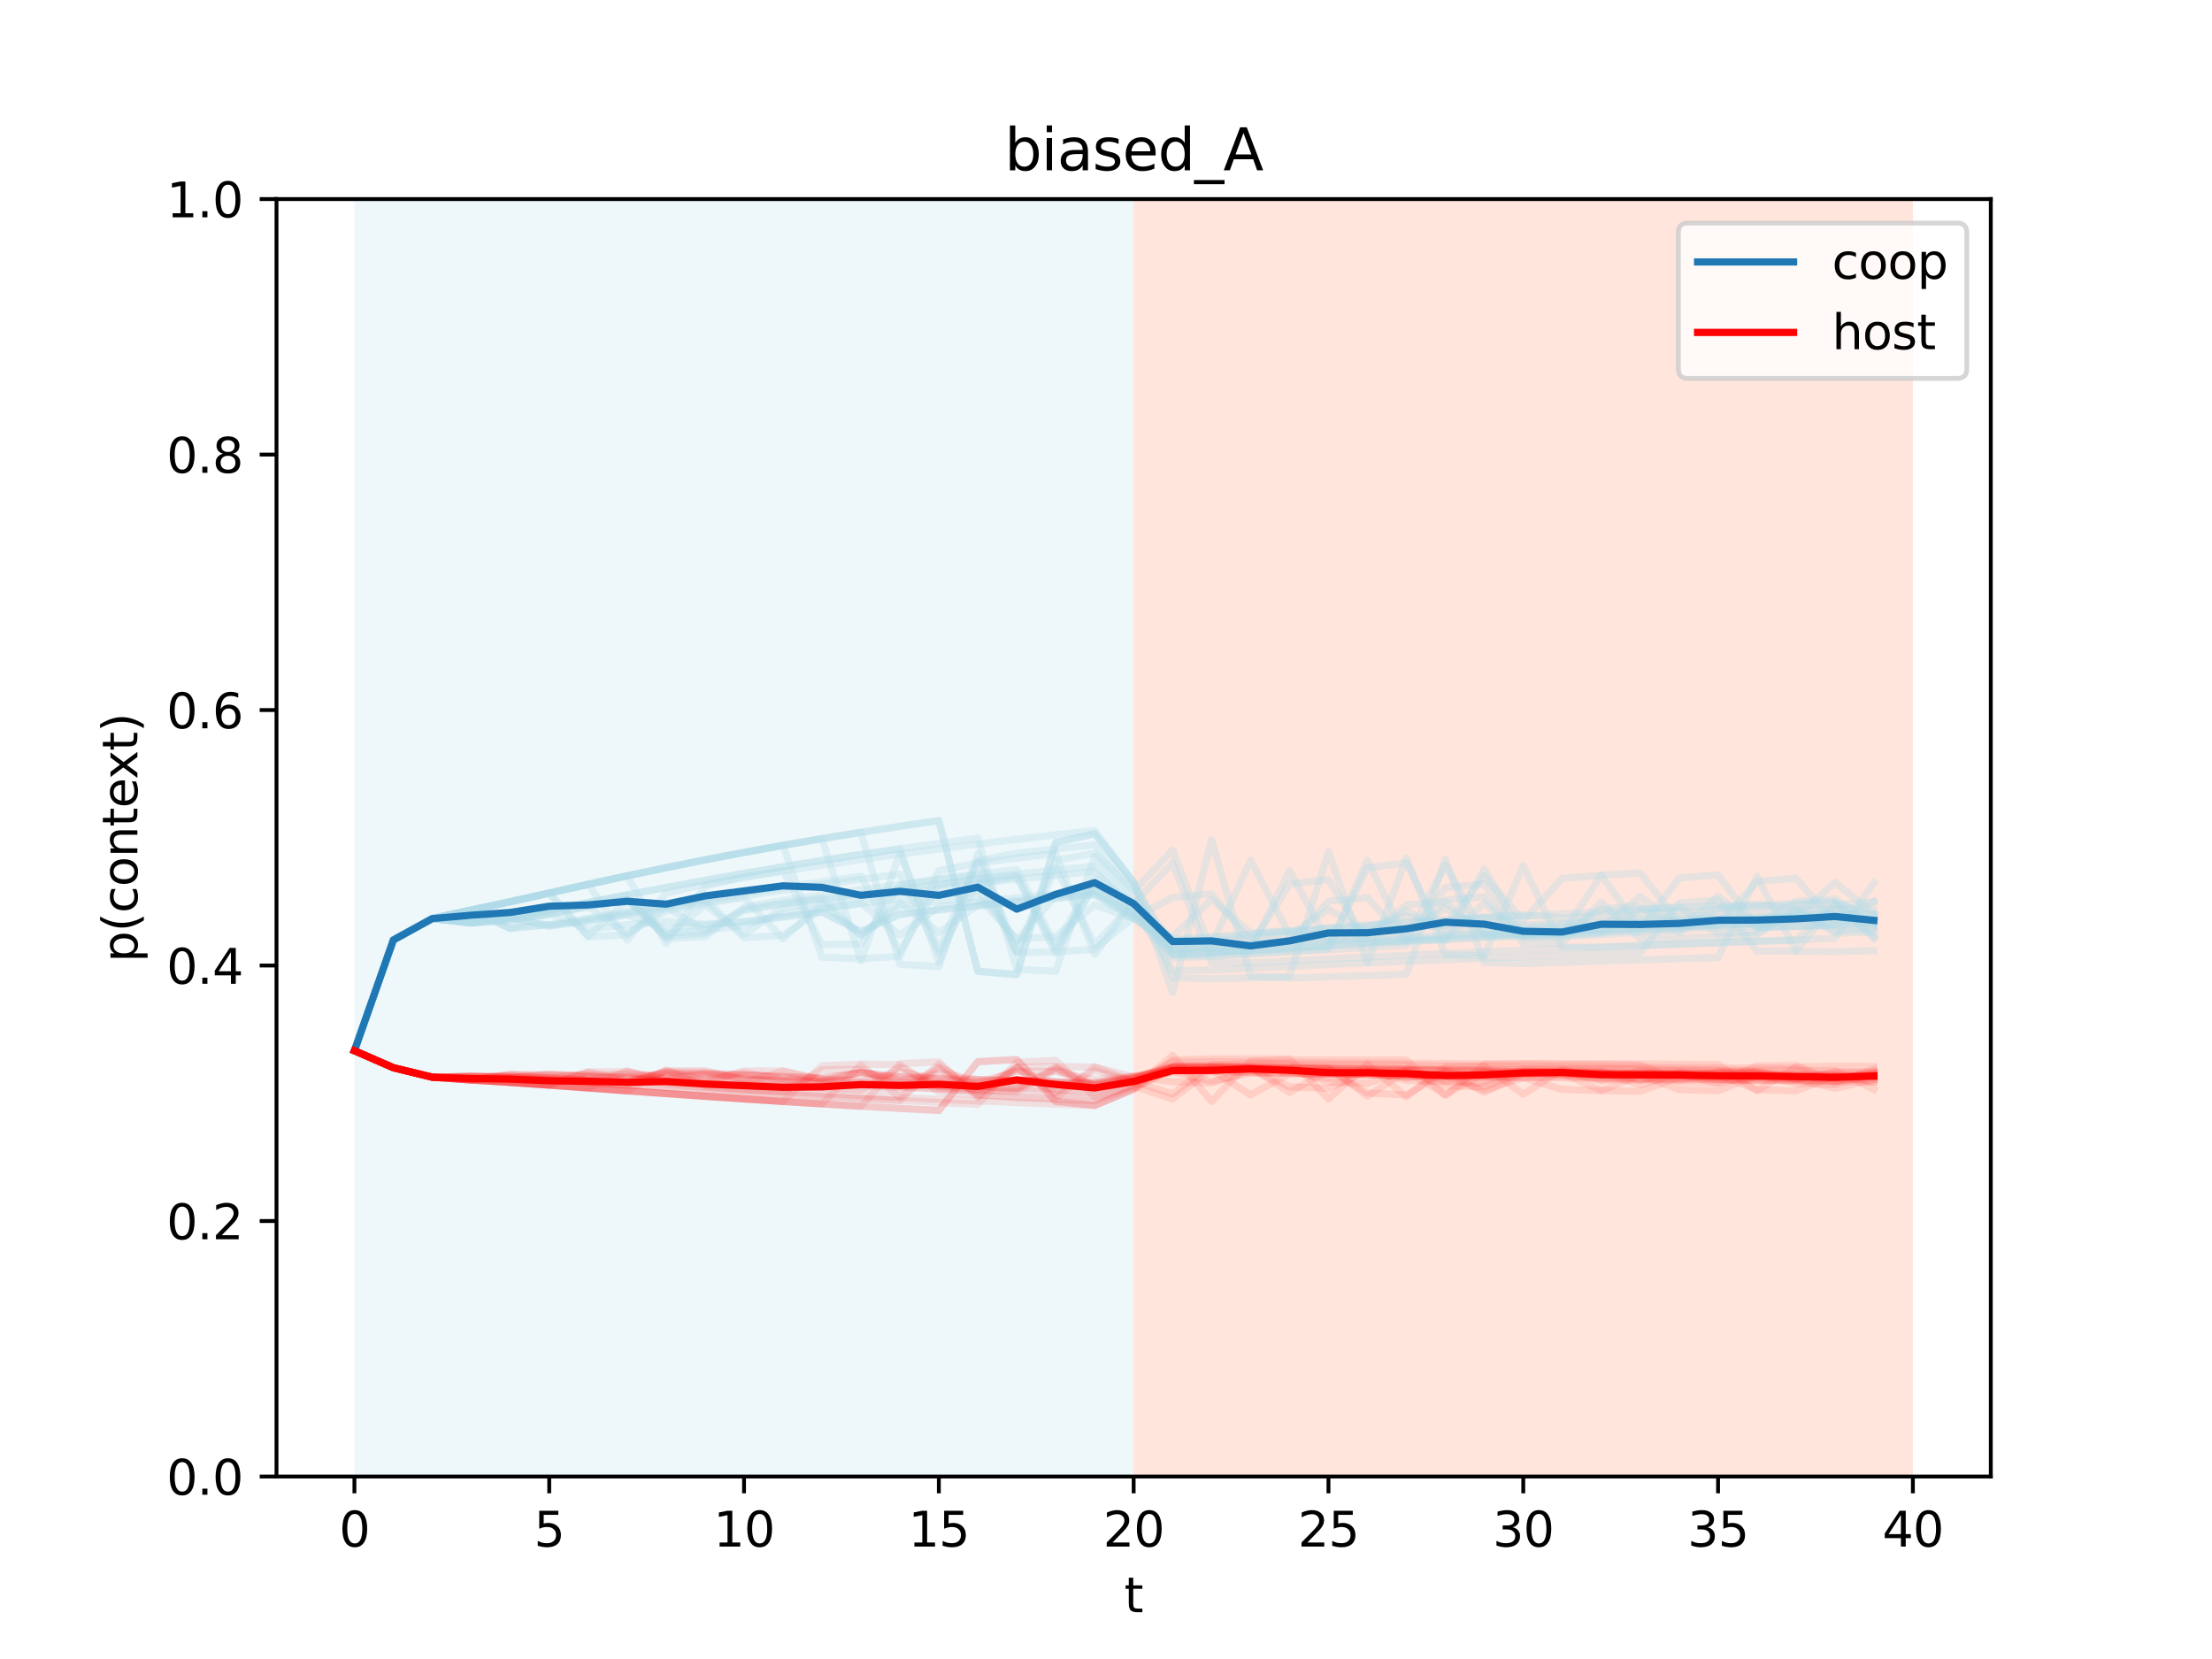 <?xml version="1.0" encoding="utf-8" standalone="no"?>
<!DOCTYPE svg PUBLIC "-//W3C//DTD SVG 1.1//EN"
  "http://www.w3.org/Graphics/SVG/1.1/DTD/svg11.dtd">
<svg height="345.6pt" version="1.1" viewBox="0 0 460.8 345.6" width="460.8pt" xmlns="http://www.w3.org/2000/svg" xmlns:xlink="http://www.w3.org/1999/xlink">
 <defs>
  <style type="text/css">*{stroke-linecap:butt;stroke-linejoin:round;}</style>
 </defs>
 <g id="figure_1">
  <g id="patch_1">
   <path d="M 0 345.6 
L 460.8 345.6 
L 460.8 0 
L 0 0 
z
" style="fill:#ffffff;"/>
  </g>
  <g id="axes_1">
   <g id="patch_2">
    <path d="M 57.6 307.584 
L 414.72 307.584 
L 414.72 41.472 
L 57.6 41.472 
z
" style="fill:#ffffff;"/>
   </g>
   <g id="patch_3">
    <path clip-path="url(#p22fa1c8f17)" d="M 73.833 307.584 
L 73.833 41.472 
L 236.16 41.472 
L 236.16 307.584 
z
" style="fill:#add8e6;opacity:0.2;"/>
   </g>
   <g id="patch_4">
    <path clip-path="url(#p22fa1c8f17)" d="M 236.16 307.584 
L 236.16 41.472 
L 398.487 41.472 
L 398.487 307.584 
z
" style="fill:#ff7f50;opacity:0.2;"/>
   </g>
   <g id="matplotlib.axis_1">
    <g id="xtick_1">
     <g id="line2d_1">
      <defs>
       <path d="M 0 0 
L 0 3.5 
" id="mcf1b68a6a6" style="stroke:#000000;stroke-width:0.8;"/>
      </defs>
      <g>
       <use style="stroke:#000000;stroke-width:0.8;" x="73.833" xlink:href="#mcf1b68a6a6" y="307.584"/>
      </g>
     </g>
     <g id="text_1">
      <!-- 0 -->
      <g transform="translate(70.651 322.182)scale(0.1 -0.1)">
       <defs>
        <path d="M 2034 4250 
Q 1547 4250 1301 3770 
Q 1056 3291 1056 2328 
Q 1056 1369 1301 889 
Q 1547 409 2034 409 
Q 2525 409 2770 889 
Q 3016 1369 3016 2328 
Q 3016 3291 2770 3770 
Q 2525 4250 2034 4250 
z
M 2034 4750 
Q 2819 4750 3233 4129 
Q 3647 3509 3647 2328 
Q 3647 1150 3233 529 
Q 2819 -91 2034 -91 
Q 1250 -91 836 529 
Q 422 1150 422 2328 
Q 422 3509 836 4129 
Q 1250 4750 2034 4750 
z
" id="DejaVuSans-30" transform="scale(0.016)"/>
       </defs>
       <use xlink:href="#DejaVuSans-30"/>
      </g>
     </g>
    </g>
    <g id="xtick_2">
     <g id="line2d_2">
      <g>
       <use style="stroke:#000000;stroke-width:0.8;" x="114.415" xlink:href="#mcf1b68a6a6" y="307.584"/>
      </g>
     </g>
     <g id="text_2">
      <!-- 5 -->
      <g transform="translate(111.233 322.182)scale(0.1 -0.1)">
       <defs>
        <path d="M 691 4666 
L 3169 4666 
L 3169 4134 
L 1269 4134 
L 1269 2991 
Q 1406 3038 1543 3061 
Q 1681 3084 1819 3084 
Q 2600 3084 3056 2656 
Q 3513 2228 3513 1497 
Q 3513 744 3044 326 
Q 2575 -91 1722 -91 
Q 1428 -91 1123 -41 
Q 819 9 494 109 
L 494 744 
Q 775 591 1075 516 
Q 1375 441 1709 441 
Q 2250 441 2565 725 
Q 2881 1009 2881 1497 
Q 2881 1984 2565 2268 
Q 2250 2553 1709 2553 
Q 1456 2553 1204 2497 
Q 953 2441 691 2322 
L 691 4666 
z
" id="DejaVuSans-35" transform="scale(0.016)"/>
       </defs>
       <use xlink:href="#DejaVuSans-35"/>
      </g>
     </g>
    </g>
    <g id="xtick_3">
     <g id="line2d_3">
      <g>
       <use style="stroke:#000000;stroke-width:0.8;" x="154.996" xlink:href="#mcf1b68a6a6" y="307.584"/>
      </g>
     </g>
     <g id="text_3">
      <!-- 10 -->
      <g transform="translate(148.634 322.182)scale(0.1 -0.1)">
       <defs>
        <path d="M 794 531 
L 1825 531 
L 1825 4091 
L 703 3866 
L 703 4441 
L 1819 4666 
L 2450 4666 
L 2450 531 
L 3481 531 
L 3481 0 
L 794 0 
L 794 531 
z
" id="DejaVuSans-31" transform="scale(0.016)"/>
       </defs>
       <use xlink:href="#DejaVuSans-31"/>
       <use x="63.623" xlink:href="#DejaVuSans-30"/>
      </g>
     </g>
    </g>
    <g id="xtick_4">
     <g id="line2d_4">
      <g>
       <use style="stroke:#000000;stroke-width:0.8;" x="195.578" xlink:href="#mcf1b68a6a6" y="307.584"/>
      </g>
     </g>
     <g id="text_4">
      <!-- 15 -->
      <g transform="translate(189.216 322.182)scale(0.1 -0.1)">
       <use xlink:href="#DejaVuSans-31"/>
       <use x="63.623" xlink:href="#DejaVuSans-35"/>
      </g>
     </g>
    </g>
    <g id="xtick_5">
     <g id="line2d_5">
      <g>
       <use style="stroke:#000000;stroke-width:0.8;" x="236.16" xlink:href="#mcf1b68a6a6" y="307.584"/>
      </g>
     </g>
     <g id="text_5">
      <!-- 20 -->
      <g transform="translate(229.798 322.182)scale(0.1 -0.1)">
       <defs>
        <path d="M 1228 531 
L 3431 531 
L 3431 0 
L 469 0 
L 469 531 
Q 828 903 1448 1529 
Q 2069 2156 2228 2338 
Q 2531 2678 2651 2914 
Q 2772 3150 2772 3378 
Q 2772 3750 2511 3984 
Q 2250 4219 1831 4219 
Q 1534 4219 1204 4116 
Q 875 4013 500 3803 
L 500 4441 
Q 881 4594 1212 4672 
Q 1544 4750 1819 4750 
Q 2544 4750 2975 4387 
Q 3406 4025 3406 3419 
Q 3406 3131 3298 2873 
Q 3191 2616 2906 2266 
Q 2828 2175 2409 1742 
Q 1991 1309 1228 531 
z
" id="DejaVuSans-32" transform="scale(0.016)"/>
       </defs>
       <use xlink:href="#DejaVuSans-32"/>
       <use x="63.623" xlink:href="#DejaVuSans-30"/>
      </g>
     </g>
    </g>
    <g id="xtick_6">
     <g id="line2d_6">
      <g>
       <use style="stroke:#000000;stroke-width:0.8;" x="276.742" xlink:href="#mcf1b68a6a6" y="307.584"/>
      </g>
     </g>
     <g id="text_6">
      <!-- 25 -->
      <g transform="translate(270.379 322.182)scale(0.1 -0.1)">
       <use xlink:href="#DejaVuSans-32"/>
       <use x="63.623" xlink:href="#DejaVuSans-35"/>
      </g>
     </g>
    </g>
    <g id="xtick_7">
     <g id="line2d_7">
      <g>
       <use style="stroke:#000000;stroke-width:0.8;" x="317.324" xlink:href="#mcf1b68a6a6" y="307.584"/>
      </g>
     </g>
     <g id="text_7">
      <!-- 30 -->
      <g transform="translate(310.961 322.182)scale(0.1 -0.1)">
       <defs>
        <path d="M 2597 2516 
Q 3050 2419 3304 2112 
Q 3559 1806 3559 1356 
Q 3559 666 3084 287 
Q 2609 -91 1734 -91 
Q 1441 -91 1130 -33 
Q 819 25 488 141 
L 488 750 
Q 750 597 1062 519 
Q 1375 441 1716 441 
Q 2309 441 2620 675 
Q 2931 909 2931 1356 
Q 2931 1769 2642 2001 
Q 2353 2234 1838 2234 
L 1294 2234 
L 1294 2753 
L 1863 2753 
Q 2328 2753 2575 2939 
Q 2822 3125 2822 3475 
Q 2822 3834 2567 4026 
Q 2313 4219 1838 4219 
Q 1578 4219 1281 4162 
Q 984 4106 628 3988 
L 628 4550 
Q 988 4650 1302 4700 
Q 1616 4750 1894 4750 
Q 2613 4750 3031 4423 
Q 3450 4097 3450 3541 
Q 3450 3153 3228 2886 
Q 3006 2619 2597 2516 
z
" id="DejaVuSans-33" transform="scale(0.016)"/>
       </defs>
       <use xlink:href="#DejaVuSans-33"/>
       <use x="63.623" xlink:href="#DejaVuSans-30"/>
      </g>
     </g>
    </g>
    <g id="xtick_8">
     <g id="line2d_8">
      <g>
       <use style="stroke:#000000;stroke-width:0.8;" x="357.905" xlink:href="#mcf1b68a6a6" y="307.584"/>
      </g>
     </g>
     <g id="text_8">
      <!-- 35 -->
      <g transform="translate(351.543 322.182)scale(0.1 -0.1)">
       <use xlink:href="#DejaVuSans-33"/>
       <use x="63.623" xlink:href="#DejaVuSans-35"/>
      </g>
     </g>
    </g>
    <g id="xtick_9">
     <g id="line2d_9">
      <g>
       <use style="stroke:#000000;stroke-width:0.8;" x="398.487" xlink:href="#mcf1b68a6a6" y="307.584"/>
      </g>
     </g>
     <g id="text_9">
      <!-- 40 -->
      <g transform="translate(392.125 322.182)scale(0.1 -0.1)">
       <defs>
        <path d="M 2419 4116 
L 825 1625 
L 2419 1625 
L 2419 4116 
z
M 2253 4666 
L 3047 4666 
L 3047 1625 
L 3713 1625 
L 3713 1100 
L 3047 1100 
L 3047 0 
L 2419 0 
L 2419 1100 
L 313 1100 
L 313 1709 
L 2253 4666 
z
" id="DejaVuSans-34" transform="scale(0.016)"/>
       </defs>
       <use xlink:href="#DejaVuSans-34"/>
       <use x="63.623" xlink:href="#DejaVuSans-30"/>
      </g>
     </g>
    </g>
    <g id="text_10">
     <!-- t -->
     <g transform="translate(234.2 335.861)scale(0.1 -0.1)">
      <defs>
       <path d="M 1172 4494 
L 1172 3500 
L 2356 3500 
L 2356 3053 
L 1172 3053 
L 1172 1153 
Q 1172 725 1289 603 
Q 1406 481 1766 481 
L 2356 481 
L 2356 0 
L 1766 0 
Q 1100 0 847 248 
Q 594 497 594 1153 
L 594 3053 
L 172 3053 
L 172 3500 
L 594 3500 
L 594 4494 
L 1172 4494 
z
" id="DejaVuSans-74" transform="scale(0.016)"/>
      </defs>
      <use xlink:href="#DejaVuSans-74"/>
     </g>
    </g>
   </g>
   <g id="matplotlib.axis_2">
    <g id="ytick_1">
     <g id="line2d_10">
      <defs>
       <path d="M 0 0 
L -3.5 0 
" id="m7111f8b425" style="stroke:#000000;stroke-width:0.8;"/>
      </defs>
      <g>
       <use style="stroke:#000000;stroke-width:0.8;" x="57.6" xlink:href="#m7111f8b425" y="307.584"/>
      </g>
     </g>
     <g id="text_11">
      <!-- 0.0 -->
      <g transform="translate(34.697 311.383)scale(0.1 -0.1)">
       <defs>
        <path d="M 684 794 
L 1344 794 
L 1344 0 
L 684 0 
L 684 794 
z
" id="DejaVuSans-2e" transform="scale(0.016)"/>
       </defs>
       <use xlink:href="#DejaVuSans-30"/>
       <use x="63.623" xlink:href="#DejaVuSans-2e"/>
       <use x="95.41" xlink:href="#DejaVuSans-30"/>
      </g>
     </g>
    </g>
    <g id="ytick_2">
     <g id="line2d_11">
      <g>
       <use style="stroke:#000000;stroke-width:0.8;" x="57.6" xlink:href="#m7111f8b425" y="254.362"/>
      </g>
     </g>
     <g id="text_12">
      <!-- 0.2 -->
      <g transform="translate(34.697 258.161)scale(0.1 -0.1)">
       <use xlink:href="#DejaVuSans-30"/>
       <use x="63.623" xlink:href="#DejaVuSans-2e"/>
       <use x="95.41" xlink:href="#DejaVuSans-32"/>
      </g>
     </g>
    </g>
    <g id="ytick_3">
     <g id="line2d_12">
      <g>
       <use style="stroke:#000000;stroke-width:0.8;" x="57.6" xlink:href="#m7111f8b425" y="201.139"/>
      </g>
     </g>
     <g id="text_13">
      <!-- 0.4 -->
      <g transform="translate(34.697 204.938)scale(0.1 -0.1)">
       <use xlink:href="#DejaVuSans-30"/>
       <use x="63.623" xlink:href="#DejaVuSans-2e"/>
       <use x="95.41" xlink:href="#DejaVuSans-34"/>
      </g>
     </g>
    </g>
    <g id="ytick_4">
     <g id="line2d_13">
      <g>
       <use style="stroke:#000000;stroke-width:0.8;" x="57.6" xlink:href="#m7111f8b425" y="147.917"/>
      </g>
     </g>
     <g id="text_14">
      <!-- 0.6 -->
      <g transform="translate(34.697 151.716)scale(0.1 -0.1)">
       <defs>
        <path d="M 2113 2584 
Q 1688 2584 1439 2293 
Q 1191 2003 1191 1497 
Q 1191 994 1439 701 
Q 1688 409 2113 409 
Q 2538 409 2786 701 
Q 3034 994 3034 1497 
Q 3034 2003 2786 2293 
Q 2538 2584 2113 2584 
z
M 3366 4563 
L 3366 3988 
Q 3128 4100 2886 4159 
Q 2644 4219 2406 4219 
Q 1781 4219 1451 3797 
Q 1122 3375 1075 2522 
Q 1259 2794 1537 2939 
Q 1816 3084 2150 3084 
Q 2853 3084 3261 2657 
Q 3669 2231 3669 1497 
Q 3669 778 3244 343 
Q 2819 -91 2113 -91 
Q 1303 -91 875 529 
Q 447 1150 447 2328 
Q 447 3434 972 4092 
Q 1497 4750 2381 4750 
Q 2619 4750 2861 4703 
Q 3103 4656 3366 4563 
z
" id="DejaVuSans-36" transform="scale(0.016)"/>
       </defs>
       <use xlink:href="#DejaVuSans-30"/>
       <use x="63.623" xlink:href="#DejaVuSans-2e"/>
       <use x="95.41" xlink:href="#DejaVuSans-36"/>
      </g>
     </g>
    </g>
    <g id="ytick_5">
     <g id="line2d_14">
      <g>
       <use style="stroke:#000000;stroke-width:0.8;" x="57.6" xlink:href="#m7111f8b425" y="94.694"/>
      </g>
     </g>
     <g id="text_15">
      <!-- 0.8 -->
      <g transform="translate(34.697 98.494)scale(0.1 -0.1)">
       <defs>
        <path d="M 2034 2216 
Q 1584 2216 1326 1975 
Q 1069 1734 1069 1313 
Q 1069 891 1326 650 
Q 1584 409 2034 409 
Q 2484 409 2743 651 
Q 3003 894 3003 1313 
Q 3003 1734 2745 1975 
Q 2488 2216 2034 2216 
z
M 1403 2484 
Q 997 2584 770 2862 
Q 544 3141 544 3541 
Q 544 4100 942 4425 
Q 1341 4750 2034 4750 
Q 2731 4750 3128 4425 
Q 3525 4100 3525 3541 
Q 3525 3141 3298 2862 
Q 3072 2584 2669 2484 
Q 3125 2378 3379 2068 
Q 3634 1759 3634 1313 
Q 3634 634 3220 271 
Q 2806 -91 2034 -91 
Q 1263 -91 848 271 
Q 434 634 434 1313 
Q 434 1759 690 2068 
Q 947 2378 1403 2484 
z
M 1172 3481 
Q 1172 3119 1398 2916 
Q 1625 2713 2034 2713 
Q 2441 2713 2670 2916 
Q 2900 3119 2900 3481 
Q 2900 3844 2670 4047 
Q 2441 4250 2034 4250 
Q 1625 4250 1398 4047 
Q 1172 3844 1172 3481 
z
" id="DejaVuSans-38" transform="scale(0.016)"/>
       </defs>
       <use xlink:href="#DejaVuSans-30"/>
       <use x="63.623" xlink:href="#DejaVuSans-2e"/>
       <use x="95.41" xlink:href="#DejaVuSans-38"/>
      </g>
     </g>
    </g>
    <g id="ytick_6">
     <g id="line2d_15">
      <g>
       <use style="stroke:#000000;stroke-width:0.8;" x="57.6" xlink:href="#m7111f8b425" y="41.472"/>
      </g>
     </g>
     <g id="text_16">
      <!-- 1.0 -->
      <g transform="translate(34.697 45.271)scale(0.1 -0.1)">
       <use xlink:href="#DejaVuSans-31"/>
       <use x="63.623" xlink:href="#DejaVuSans-2e"/>
       <use x="95.41" xlink:href="#DejaVuSans-30"/>
      </g>
     </g>
    </g>
    <g id="text_17">
     <!-- p(context) -->
     <g transform="translate(28.617 200.45)rotate(-90)scale(0.1 -0.1)">
      <defs>
       <path d="M 1159 525 
L 1159 -1331 
L 581 -1331 
L 581 3500 
L 1159 3500 
L 1159 2969 
Q 1341 3281 1617 3432 
Q 1894 3584 2278 3584 
Q 2916 3584 3314 3078 
Q 3713 2572 3713 1747 
Q 3713 922 3314 415 
Q 2916 -91 2278 -91 
Q 1894 -91 1617 61 
Q 1341 213 1159 525 
z
M 3116 1747 
Q 3116 2381 2855 2742 
Q 2594 3103 2138 3103 
Q 1681 3103 1420 2742 
Q 1159 2381 1159 1747 
Q 1159 1113 1420 752 
Q 1681 391 2138 391 
Q 2594 391 2855 752 
Q 3116 1113 3116 1747 
z
" id="DejaVuSans-70" transform="scale(0.016)"/>
       <path d="M 1984 4856 
Q 1566 4138 1362 3434 
Q 1159 2731 1159 2009 
Q 1159 1288 1364 580 
Q 1569 -128 1984 -844 
L 1484 -844 
Q 1016 -109 783 600 
Q 550 1309 550 2009 
Q 550 2706 781 3412 
Q 1013 4119 1484 4856 
L 1984 4856 
z
" id="DejaVuSans-28" transform="scale(0.016)"/>
       <path d="M 3122 3366 
L 3122 2828 
Q 2878 2963 2633 3030 
Q 2388 3097 2138 3097 
Q 1578 3097 1268 2742 
Q 959 2388 959 1747 
Q 959 1106 1268 751 
Q 1578 397 2138 397 
Q 2388 397 2633 464 
Q 2878 531 3122 666 
L 3122 134 
Q 2881 22 2623 -34 
Q 2366 -91 2075 -91 
Q 1284 -91 818 406 
Q 353 903 353 1747 
Q 353 2603 823 3093 
Q 1294 3584 2113 3584 
Q 2378 3584 2631 3529 
Q 2884 3475 3122 3366 
z
" id="DejaVuSans-63" transform="scale(0.016)"/>
       <path d="M 1959 3097 
Q 1497 3097 1228 2736 
Q 959 2375 959 1747 
Q 959 1119 1226 758 
Q 1494 397 1959 397 
Q 2419 397 2687 759 
Q 2956 1122 2956 1747 
Q 2956 2369 2687 2733 
Q 2419 3097 1959 3097 
z
M 1959 3584 
Q 2709 3584 3137 3096 
Q 3566 2609 3566 1747 
Q 3566 888 3137 398 
Q 2709 -91 1959 -91 
Q 1206 -91 779 398 
Q 353 888 353 1747 
Q 353 2609 779 3096 
Q 1206 3584 1959 3584 
z
" id="DejaVuSans-6f" transform="scale(0.016)"/>
       <path d="M 3513 2113 
L 3513 0 
L 2938 0 
L 2938 2094 
Q 2938 2591 2744 2837 
Q 2550 3084 2163 3084 
Q 1697 3084 1428 2787 
Q 1159 2491 1159 1978 
L 1159 0 
L 581 0 
L 581 3500 
L 1159 3500 
L 1159 2956 
Q 1366 3272 1645 3428 
Q 1925 3584 2291 3584 
Q 2894 3584 3203 3211 
Q 3513 2838 3513 2113 
z
" id="DejaVuSans-6e" transform="scale(0.016)"/>
       <path d="M 3597 1894 
L 3597 1613 
L 953 1613 
Q 991 1019 1311 708 
Q 1631 397 2203 397 
Q 2534 397 2845 478 
Q 3156 559 3463 722 
L 3463 178 
Q 3153 47 2828 -22 
Q 2503 -91 2169 -91 
Q 1331 -91 842 396 
Q 353 884 353 1716 
Q 353 2575 817 3079 
Q 1281 3584 2069 3584 
Q 2775 3584 3186 3129 
Q 3597 2675 3597 1894 
z
M 3022 2063 
Q 3016 2534 2758 2815 
Q 2500 3097 2075 3097 
Q 1594 3097 1305 2825 
Q 1016 2553 972 2059 
L 3022 2063 
z
" id="DejaVuSans-65" transform="scale(0.016)"/>
       <path d="M 3513 3500 
L 2247 1797 
L 3578 0 
L 2900 0 
L 1881 1375 
L 863 0 
L 184 0 
L 1544 1831 
L 300 3500 
L 978 3500 
L 1906 2253 
L 2834 3500 
L 3513 3500 
z
" id="DejaVuSans-78" transform="scale(0.016)"/>
       <path d="M 513 4856 
L 1013 4856 
Q 1481 4119 1714 3412 
Q 1947 2706 1947 2009 
Q 1947 1309 1714 600 
Q 1481 -109 1013 -844 
L 513 -844 
Q 928 -128 1133 580 
Q 1338 1288 1338 2009 
Q 1338 2731 1133 3434 
Q 928 4138 513 4856 
z
" id="DejaVuSans-29" transform="scale(0.016)"/>
      </defs>
      <use xlink:href="#DejaVuSans-70"/>
      <use x="63.477" xlink:href="#DejaVuSans-28"/>
      <use x="102.49" xlink:href="#DejaVuSans-63"/>
      <use x="157.471" xlink:href="#DejaVuSans-6f"/>
      <use x="218.652" xlink:href="#DejaVuSans-6e"/>
      <use x="282.031" xlink:href="#DejaVuSans-74"/>
      <use x="321.24" xlink:href="#DejaVuSans-65"/>
      <use x="381.014" xlink:href="#DejaVuSans-78"/>
      <use x="440.193" xlink:href="#DejaVuSans-74"/>
      <use x="479.402" xlink:href="#DejaVuSans-29"/>
     </g>
    </g>
   </g>
   <g id="line2d_16">
    <path clip-path="url(#p22fa1c8f17)" d="M 73.833 218.88 
L 81.949 195.817 
L 90.065 191.35 
L 98.182 192.262 
L 106.298 191.126 
L 114.415 189.608 
L 122.531 188.015 
L 130.647 186.427 
L 138.764 184.877 
L 146.88 183.379 
L 154.996 181.94 
L 163.113 180.563 
L 171.229 179.25 
L 179.345 177.999 
L 187.462 176.809 
L 195.578 200.507 
L 203.695 179.455 
L 211.811 198.463 
L 219.927 180.797 
L 228.044 196.754 
L 236.16 188.156 
L 244.276 195.578 
L 252.393 195.152 
L 260.509 194.543 
L 268.625 193.951 
L 276.742 193.382 
L 284.858 192.833 
L 292.975 192.305 
L 301.091 191.796 
L 309.207 191.306 
L 317.324 190.834 
L 325.44 190.379 
L 333.556 189.941 
L 341.673 189.518 
L 349.789 189.11 
L 357.905 188.717 
L 366.022 188.338 
L 374.138 189.506 
L 382.255 189.527 
L 390.371 189.528 
" style="fill:none;stroke:#add8e6;stroke-linecap:square;stroke-opacity:0.3;stroke-width:1.5;"/>
   </g>
   <g id="line2d_17">
    <path clip-path="url(#p22fa1c8f17)" d="M 73.833 218.88 
L 81.949 195.817 
L 90.065 191.35 
L 98.182 192.262 
L 106.298 191.696 
L 114.415 190.315 
L 122.531 193.569 
L 130.647 192.664 
L 138.764 191.97 
L 146.88 192.504 
L 154.996 192.037 
L 163.113 191.028 
L 171.229 190.019 
L 179.345 194.04 
L 187.462 190.507 
L 195.578 189.552 
L 203.695 188.716 
L 211.811 187.912 
L 219.927 187.139 
L 228.044 186.396 
L 236.16 191.281 
L 244.276 196.443 
L 252.393 195.976 
L 260.509 195.398 
L 268.625 194.837 
L 276.742 189.383 
L 284.858 194.303 
L 292.975 189.702 
L 301.091 193.974 
L 309.207 193.576 
L 317.324 193.108 
L 325.44 192.656 
L 333.556 192.219 
L 341.673 191.798 
L 349.789 191.392 
L 357.905 191.001 
L 366.022 192.808 
L 374.138 191.14 
L 382.255 190.767 
L 390.371 190.425 
" style="fill:none;stroke:#add8e6;stroke-linecap:square;stroke-opacity:0.3;stroke-width:1.5;"/>
   </g>
   <g id="line2d_18">
    <path clip-path="url(#p22fa1c8f17)" d="M 73.833 218.88 
L 81.949 195.817 
L 90.065 191.35 
L 98.182 189.584 
L 106.298 187.853 
L 114.415 186.038 
L 122.531 184.223 
L 130.647 182.453 
L 138.764 196.538 
L 146.88 184.587 
L 154.996 182.677 
L 163.113 181.346 
L 171.229 196.797 
L 179.345 196.647 
L 187.462 184.426 
L 195.578 183.031 
L 203.695 182.074 
L 211.811 181.171 
L 219.927 196.992 
L 228.044 182.817 
L 236.16 188.243 
L 244.276 197.966 
L 252.393 197.642 
L 260.509 197.088 
L 268.625 184.162 
L 276.742 183.252 
L 284.858 196.202 
L 292.975 195.98 
L 301.091 184.881 
L 309.207 184.137 
L 317.324 195.35 
L 325.44 195.113 
L 333.556 194.672 
L 341.673 194.244 
L 349.789 193.832 
L 357.905 186.675 
L 366.022 193.251 
L 374.138 192.984 
L 382.255 192.616 
L 390.371 187.731 
" style="fill:none;stroke:#add8e6;stroke-linecap:square;stroke-opacity:0.3;stroke-width:1.5;"/>
   </g>
   <g id="line2d_19">
    <path clip-path="url(#p22fa1c8f17)" d="M 73.833 218.88 
L 81.949 195.817 
L 90.065 191.35 
L 98.182 192.262 
L 106.298 191.126 
L 114.415 189.608 
L 122.531 188.015 
L 130.647 186.427 
L 138.764 184.877 
L 146.88 183.379 
L 154.996 181.94 
L 163.113 180.563 
L 171.229 179.25 
L 179.345 177.999 
L 187.462 176.809 
L 195.578 175.677 
L 203.695 174.601 
L 211.811 201.903 
L 219.927 202.346 
L 228.044 178.428 
L 236.16 186.517 
L 244.276 198.668 
L 252.393 198.497 
L 260.509 198.017 
L 268.625 181.382 
L 276.742 196.24 
L 284.858 196.12 
L 292.975 195.659 
L 301.091 195.207 
L 309.207 194.773 
L 317.324 194.355 
L 325.44 193.953 
L 333.556 193.566 
L 341.673 193.192 
L 349.789 192.833 
L 357.905 192.486 
L 366.022 192.152 
L 374.138 191.829 
L 382.255 191.518 
L 390.371 191.218 
" style="fill:none;stroke:#add8e6;stroke-linecap:square;stroke-opacity:0.3;stroke-width:1.5;"/>
   </g>
   <g id="line2d_20">
    <path clip-path="url(#p22fa1c8f17)" d="M 73.833 218.88 
L 81.949 195.817 
L 90.065 191.35 
L 98.182 189.584 
L 106.298 187.853 
L 114.415 186.038 
L 122.531 184.223 
L 130.647 182.453 
L 138.764 180.75 
L 146.88 179.122 
L 154.996 177.573 
L 163.113 176.102 
L 171.229 174.708 
L 179.345 200.116 
L 187.462 177.801 
L 195.578 197.833 
L 203.695 179.292 
L 211.811 177.746 
L 219.927 176.844 
L 228.044 176.001 
L 236.16 184.541 
L 244.276 197.149 
L 252.393 196.881 
L 260.509 179.207 
L 268.625 194.749 
L 276.742 194.525 
L 284.858 193.933 
L 292.975 193.356 
L 301.091 192.801 
L 309.207 182.471 
L 317.324 191.782 
L 325.44 183.013 
L 333.556 182.338 
L 341.673 181.852 
L 349.789 192.101 
L 357.905 191.841 
L 366.022 191.4 
L 374.138 190.97 
L 382.255 183.825 
L 390.371 190.391 
" style="fill:none;stroke:#add8e6;stroke-linecap:square;stroke-opacity:0.3;stroke-width:1.5;"/>
   </g>
   <g id="line2d_21">
    <path clip-path="url(#p22fa1c8f17)" d="M 73.833 218.88 
L 81.949 195.817 
L 90.065 191.35 
L 98.182 189.584 
L 106.298 187.853 
L 114.415 186.038 
L 122.531 184.223 
L 130.647 182.453 
L 138.764 180.75 
L 146.88 179.122 
L 154.996 177.573 
L 163.113 176.102 
L 171.229 174.708 
L 179.345 173.387 
L 187.462 200.852 
L 195.578 201.379 
L 203.695 177.826 
L 211.811 198.209 
L 219.927 179.211 
L 228.044 177.754 
L 236.16 185.649 
L 244.276 177.074 
L 252.393 198.105 
L 260.509 198.14 
L 268.625 197.64 
L 276.742 197.148 
L 284.858 180.767 
L 292.975 179.748 
L 301.091 195.937 
L 309.207 181.066 
L 317.324 194.813 
L 325.44 194.656 
L 333.556 182.311 
L 341.673 193.499 
L 349.789 182.908 
L 357.905 182.258 
L 366.022 193.191 
L 374.138 192.988 
L 382.255 192.592 
L 390.371 192.206 
" style="fill:none;stroke:#add8e6;stroke-linecap:square;stroke-opacity:0.3;stroke-width:1.5;"/>
   </g>
   <g id="line2d_22">
    <path clip-path="url(#p22fa1c8f17)" d="M 73.833 218.88 
L 81.949 195.817 
L 90.065 191.35 
L 98.182 189.584 
L 106.298 187.853 
L 114.415 186.038 
L 122.531 184.223 
L 130.647 182.453 
L 138.764 180.75 
L 146.88 179.122 
L 154.996 177.573 
L 163.113 176.102 
L 171.229 199.386 
L 179.345 199.746 
L 187.462 199.198 
L 195.578 181.407 
L 203.695 179.761 
L 211.811 178.752 
L 219.927 177.807 
L 228.044 198.798 
L 236.16 187.781 
L 244.276 197.762 
L 252.393 197.533 
L 260.509 197.048 
L 268.625 196.574 
L 276.742 196.119 
L 284.858 195.68 
L 292.975 195.258 
L 301.091 194.852 
L 309.207 194.461 
L 317.324 194.084 
L 325.44 193.721 
L 333.556 193.372 
L 341.673 186.762 
L 349.789 192.953 
L 357.905 192.749 
L 366.022 192.44 
L 374.138 187.796 
L 382.255 187.22 
L 390.371 192.558 
" style="fill:none;stroke:#add8e6;stroke-linecap:square;stroke-opacity:0.3;stroke-width:1.5;"/>
   </g>
   <g id="line2d_23">
    <path clip-path="url(#p22fa1c8f17)" d="M 73.833 218.88 
L 81.949 195.817 
L 90.065 191.35 
L 98.182 192.262 
L 106.298 191.126 
L 114.415 192.934 
L 122.531 191.49 
L 130.647 190.119 
L 138.764 188.761 
L 146.88 187.431 
L 154.996 186.138 
L 163.113 184.891 
L 171.229 183.693 
L 179.345 182.544 
L 187.462 198.281 
L 195.578 184.368 
L 203.695 182.997 
L 211.811 182.093 
L 219.927 181.24 
L 228.044 180.425 
L 236.16 188.25 
L 244.276 179.79 
L 252.393 200.544 
L 260.509 200.591 
L 268.625 200.169 
L 276.742 199.755 
L 284.858 199.358 
L 292.975 198.976 
L 301.091 198.611 
L 309.207 198.259 
L 317.324 197.921 
L 325.44 197.596 
L 333.556 197.284 
L 341.673 196.983 
L 349.789 196.694 
L 357.905 196.414 
L 366.022 196.145 
L 374.138 195.886 
L 382.255 188.223 
L 390.371 195.442 
" style="fill:none;stroke:#add8e6;stroke-linecap:square;stroke-opacity:0.3;stroke-width:1.5;"/>
   </g>
   <g id="line2d_24">
    <path clip-path="url(#p22fa1c8f17)" d="M 73.833 218.88 
L 81.949 195.817 
L 90.065 191.35 
L 98.182 192.262 
L 106.298 191.696 
L 114.415 190.315 
L 122.531 188.813 
L 130.647 187.304 
L 138.764 195.258 
L 146.88 188.494 
L 154.996 194.618 
L 163.113 189.063 
L 171.229 187.826 
L 179.345 186.808 
L 187.462 185.835 
L 195.578 184.901 
L 203.695 184.005 
L 211.811 183.147 
L 219.927 182.325 
L 228.044 181.539 
L 236.16 188.908 
L 244.276 202.169 
L 252.393 202.077 
L 260.509 201.685 
L 268.625 201.303 
L 276.742 200.937 
L 284.858 200.586 
L 292.975 200.249 
L 301.091 199.925 
L 309.207 199.615 
L 317.324 199.316 
L 325.44 199.029 
L 333.556 198.753 
L 341.673 198.487 
L 349.789 188.169 
L 357.905 187.484 
L 366.022 198.144 
L 374.138 198.083 
L 382.255 188.493 
L 390.371 187.899 
" style="fill:none;stroke:#add8e6;stroke-linecap:square;stroke-opacity:0.3;stroke-width:1.5;"/>
   </g>
   <g id="line2d_25">
    <path clip-path="url(#p22fa1c8f17)" d="M 73.833 218.88 
L 81.949 195.817 
L 90.065 191.35 
L 98.182 192.262 
L 106.298 191.126 
L 114.415 189.608 
L 122.531 188.015 
L 130.647 186.427 
L 138.764 195.52 
L 146.88 195.119 
L 154.996 188.959 
L 163.113 187.562 
L 171.229 186.421 
L 179.345 185.33 
L 187.462 184.282 
L 195.578 183.277 
L 203.695 182.314 
L 211.811 198.397 
L 219.927 198.293 
L 228.044 197.741 
L 236.16 191.057 
L 244.276 197.666 
L 252.393 197.311 
L 260.509 196.804 
L 268.625 196.311 
L 276.742 187.754 
L 284.858 186.966 
L 292.975 196 
L 301.091 195.751 
L 309.207 188.164 
L 317.324 195.114 
L 325.44 194.841 
L 333.556 194.45 
L 341.673 189.372 
L 349.789 188.835 
L 357.905 194.46 
L 366.022 194.206 
L 374.138 189.57 
L 382.255 193.892 
L 390.371 193.639 
" style="fill:none;stroke:#add8e6;stroke-linecap:square;stroke-opacity:0.3;stroke-width:1.5;"/>
   </g>
   <g id="line2d_26">
    <path clip-path="url(#p22fa1c8f17)" d="M 73.833 218.88 
L 81.949 195.817 
L 90.065 191.35 
L 98.182 189.584 
L 106.298 187.853 
L 114.415 186.038 
L 122.531 195.104 
L 130.647 187.58 
L 138.764 194.444 
L 146.88 193.82 
L 154.996 192.786 
L 163.113 190.348 
L 171.229 189.257 
L 179.345 188.254 
L 187.462 187.287 
L 195.578 186.355 
L 203.695 185.458 
L 211.811 195.991 
L 219.927 186.587 
L 228.044 185.586 
L 236.16 190.328 
L 244.276 197.716 
L 252.393 197.33 
L 260.509 196.78 
L 268.625 196.245 
L 276.742 195.73 
L 284.858 195.234 
L 292.975 188.513 
L 301.091 187.842 
L 309.207 195.088 
L 317.324 194.791 
L 325.44 194.37 
L 333.556 193.963 
L 341.673 193.57 
L 349.789 193.191 
L 357.905 192.825 
L 366.022 192.473 
L 374.138 191.144 
L 382.255 190.722 
L 390.371 192.752 
" style="fill:none;stroke:#add8e6;stroke-linecap:square;stroke-opacity:0.3;stroke-width:1.5;"/>
   </g>
   <g id="line2d_27">
    <path clip-path="url(#p22fa1c8f17)" d="M 73.833 218.88 
L 81.949 195.817 
L 90.065 191.35 
L 98.182 192.262 
L 106.298 191.696 
L 114.415 190.315 
L 122.531 188.813 
L 130.647 194.451 
L 138.764 189.697 
L 146.88 188.244 
L 154.996 187.007 
L 163.113 195.566 
L 171.229 188.14 
L 179.345 194.846 
L 187.462 188.726 
L 195.578 187.667 
L 203.695 186.818 
L 211.811 195.577 
L 219.927 195.121 
L 228.044 188.5 
L 236.16 191.389 
L 244.276 195.885 
L 252.393 195.375 
L 260.509 194.768 
L 268.625 194.18 
L 276.742 193.613 
L 284.858 193.067 
L 292.975 190.823 
L 301.091 192.852 
L 309.207 190.959 
L 317.324 192.724 
L 325.44 192.3 
L 333.556 191.854 
L 341.673 191.424 
L 349.789 191.008 
L 357.905 190.607 
L 366.022 190.22 
L 374.138 189.847 
L 382.255 189.486 
L 390.371 191.814 
" style="fill:none;stroke:#add8e6;stroke-linecap:square;stroke-opacity:0.3;stroke-width:1.5;"/>
   </g>
   <g id="line2d_28">
    <path clip-path="url(#p22fa1c8f17)" d="M 73.833 218.88 
L 81.949 195.817 
L 90.065 191.35 
L 98.182 189.584 
L 106.298 193.405 
L 114.415 192.609 
L 122.531 191.8 
L 130.647 190.518 
L 138.764 189.208 
L 146.88 187.919 
L 154.996 186.666 
L 163.113 185.455 
L 171.229 184.291 
L 179.345 183.174 
L 187.462 182.105 
L 195.578 198.644 
L 203.695 183.962 
L 211.811 182.645 
L 219.927 197.85 
L 228.044 184.204 
L 236.16 189.436 
L 244.276 198.783 
L 252.393 198.464 
L 260.509 197.929 
L 268.625 197.41 
L 276.742 196.91 
L 284.858 196.429 
L 292.975 195.966 
L 301.091 195.521 
L 309.207 195.092 
L 317.324 194.678 
L 325.44 194.28 
L 333.556 189.316 
L 341.673 188.747 
L 349.789 194.317 
L 357.905 189.123 
L 366.022 188.608 
L 374.138 188.186 
L 382.255 187.779 
L 390.371 195.139 
" style="fill:none;stroke:#add8e6;stroke-linecap:square;stroke-opacity:0.3;stroke-width:1.5;"/>
   </g>
   <g id="line2d_29">
    <path clip-path="url(#p22fa1c8f17)" d="M 73.833 218.88 
L 81.949 195.817 
L 90.065 191.35 
L 98.182 189.584 
L 106.298 187.853 
L 114.415 186.038 
L 122.531 184.223 
L 130.647 195.831 
L 138.764 186.076 
L 146.88 184.194 
L 154.996 182.81 
L 163.113 181.504 
L 171.229 180.257 
L 179.345 179.067 
L 187.462 177.933 
L 195.578 176.854 
L 203.695 175.827 
L 211.811 174.85 
L 219.927 173.921 
L 228.044 173.037 
L 236.16 183.801 
L 244.276 206.786 
L 252.393 174.969 
L 260.509 203.338 
L 268.625 203.752 
L 276.742 203.486 
L 284.858 203.22 
L 292.975 202.969 
L 301.091 179.048 
L 309.207 200.524 
L 317.324 200.74 
L 325.44 200.473 
L 333.556 200.206 
L 341.673 199.951 
L 349.789 199.708 
L 357.905 199.474 
L 366.022 182.607 
L 374.138 198.162 
L 382.255 198.247 
L 390.371 198.027 
" style="fill:none;stroke:#add8e6;stroke-linecap:square;stroke-opacity:0.3;stroke-width:1.5;"/>
   </g>
   <g id="line2d_30">
    <path clip-path="url(#p22fa1c8f17)" d="M 73.833 218.88 
L 81.949 195.817 
L 90.065 191.35 
L 98.182 189.584 
L 106.298 187.853 
L 114.415 186.038 
L 122.531 184.223 
L 130.647 182.453 
L 138.764 180.75 
L 146.88 179.122 
L 154.996 177.573 
L 163.113 176.102 
L 171.229 174.708 
L 179.345 173.387 
L 187.462 172.136 
L 195.578 170.952 
L 203.695 202.338 
L 211.811 203.021 
L 219.927 175.515 
L 228.044 173.691 
L 236.16 183.769 
L 244.276 199.104 
L 252.393 199.061 
L 260.509 198.602 
L 268.625 198.151 
L 276.742 197.719 
L 284.858 179.236 
L 292.975 195.83 
L 301.091 180.155 
L 309.207 194.703 
L 317.324 194.611 
L 325.44 194.191 
L 333.556 193.779 
L 341.673 193.384 
L 349.789 193.002 
L 357.905 192.635 
L 366.022 183.618 
L 374.138 182.946 
L 382.255 192.371 
L 390.371 192.225 
" style="fill:none;stroke:#add8e6;stroke-linecap:square;stroke-opacity:0.3;stroke-width:1.5;"/>
   </g>
   <g id="line2d_31">
    <path clip-path="url(#p22fa1c8f17)" d="M 73.833 218.88 
L 81.949 195.817 
L 90.065 191.35 
L 98.182 189.584 
L 106.298 193.405 
L 114.415 192.609 
L 122.531 191.3 
L 130.647 189.925 
L 138.764 188.555 
L 146.88 187.212 
L 154.996 195.358 
L 163.113 194.867 
L 171.229 189.325 
L 179.345 188.124 
L 187.462 194.799 
L 195.578 188.894 
L 203.695 187.865 
L 211.811 187.027 
L 219.927 186.226 
L 228.044 185.456 
L 236.16 190.707 
L 244.276 198.842 
L 252.393 198.522 
L 260.509 198.022 
L 268.625 197.536 
L 276.742 197.068 
L 284.858 196.617 
L 292.975 196.183 
L 301.091 195.765 
L 309.207 195.362 
L 317.324 194.974 
L 325.44 194.601 
L 333.556 194.24 
L 341.673 193.893 
L 349.789 193.558 
L 357.905 193.234 
L 366.022 192.922 
L 374.138 192.911 
L 382.255 192.912 
L 390.371 192.912 
" style="fill:none;stroke:#add8e6;stroke-linecap:square;stroke-opacity:0.3;stroke-width:1.5;"/>
   </g>
   <g id="line2d_32">
    <path clip-path="url(#p22fa1c8f17)" d="M 73.833 218.88 
L 81.949 195.817 
L 90.065 191.35 
L 98.182 192.262 
L 106.298 191.126 
L 114.415 192.934 
L 122.531 191.89 
L 130.647 190.593 
L 138.764 193.533 
L 146.88 192.646 
L 154.996 191.99 
L 163.113 190.968 
L 171.229 189.955 
L 179.345 194.082 
L 187.462 190.454 
L 195.578 189.493 
L 203.695 188.653 
L 211.811 187.847 
L 219.927 187.072 
L 228.044 186.327 
L 236.16 191.256 
L 244.276 186.96 
L 252.393 186.214 
L 260.509 196.296 
L 268.625 195.96 
L 276.742 195.417 
L 284.858 194.889 
L 292.975 194.38 
L 301.091 189.194 
L 309.207 193.909 
L 317.324 193.537 
L 325.44 193.089 
L 333.556 192.656 
L 341.673 192.238 
L 349.789 191.835 
L 357.905 191.447 
L 366.022 191.072 
L 374.138 190.709 
L 382.255 190.36 
L 390.371 191.763 
" style="fill:none;stroke:#add8e6;stroke-linecap:square;stroke-opacity:0.3;stroke-width:1.5;"/>
   </g>
   <g id="line2d_33">
    <path clip-path="url(#p22fa1c8f17)" d="M 73.833 218.88 
L 81.949 195.817 
L 90.065 191.35 
L 98.182 189.584 
L 106.298 187.853 
L 114.415 186.038 
L 122.531 195.104 
L 130.647 194.762 
L 138.764 188.97 
L 146.88 193.812 
L 154.996 189.405 
L 163.113 188.133 
L 171.229 187.041 
L 179.345 194.902 
L 187.462 188.011 
L 195.578 194.25 
L 203.695 188.536 
L 211.811 187.585 
L 219.927 186.813 
L 228.044 186.075 
L 236.16 190.553 
L 244.276 195.14 
L 252.393 187.313 
L 260.509 194.353 
L 268.625 193.895 
L 276.742 193.291 
L 284.858 192.706 
L 292.975 192.142 
L 301.091 191.599 
L 309.207 191.075 
L 317.324 190.57 
L 325.44 191.267 
L 333.556 190.612 
L 341.673 190.155 
L 349.789 189.718 
L 357.905 189.296 
L 366.022 188.888 
L 374.138 188.495 
L 382.255 188.115 
L 390.371 190.813 
" style="fill:none;stroke:#add8e6;stroke-linecap:square;stroke-opacity:0.3;stroke-width:1.5;"/>
   </g>
   <g id="line2d_34">
    <path clip-path="url(#p22fa1c8f17)" d="M 73.833 218.88 
L 81.949 195.817 
L 90.065 191.35 
L 98.182 189.584 
L 106.298 193.405 
L 114.415 190.487 
L 122.531 188.878 
L 130.647 187.376 
L 138.764 195.018 
L 146.88 194.473 
L 154.996 189.664 
L 163.113 188.38 
L 171.229 187.294 
L 179.345 186.252 
L 187.462 185.249 
L 195.578 184.287 
L 203.695 183.365 
L 211.811 182.482 
L 219.927 198.615 
L 228.044 184.126 
L 236.16 189.663 
L 244.276 199.534 
L 252.393 199.261 
L 260.509 198.762 
L 268.625 198.278 
L 276.742 197.812 
L 284.858 197.364 
L 292.975 196.932 
L 301.091 187.504 
L 309.207 186.779 
L 317.324 196.546 
L 325.44 196.347 
L 333.556 187.935 
L 341.673 195.673 
L 349.789 195.449 
L 357.905 195.102 
L 366.022 194.765 
L 374.138 189.422 
L 382.255 194.404 
L 390.371 194.173 
" style="fill:none;stroke:#add8e6;stroke-linecap:square;stroke-opacity:0.3;stroke-width:1.5;"/>
   </g>
   <g id="line2d_35">
    <path clip-path="url(#p22fa1c8f17)" d="M 73.833 218.88 
L 81.949 195.817 
L 90.065 191.35 
L 98.182 189.584 
L 106.298 187.853 
L 114.415 186.038 
L 122.531 184.223 
L 130.647 182.453 
L 138.764 180.75 
L 146.88 179.122 
L 154.996 177.573 
L 163.113 176.102 
L 171.229 174.708 
L 179.345 173.387 
L 187.462 172.136 
L 195.578 170.952 
L 203.695 202.338 
L 211.811 203.021 
L 219.927 175.515 
L 228.044 173.691 
L 236.16 183.769 
L 244.276 203.641 
L 252.393 203.924 
L 260.509 203.679 
L 268.625 203.435 
L 276.742 177.461 
L 284.858 200.624 
L 292.975 178.707 
L 301.091 198.942 
L 309.207 199.107 
L 317.324 180.322 
L 325.44 197.288 
L 333.556 197.338 
L 341.673 197.004 
L 349.789 196.675 
L 357.905 196.359 
L 366.022 196.054 
L 374.138 195.761 
L 382.255 195.479 
L 390.371 183.876 
" style="fill:none;stroke:#add8e6;stroke-linecap:square;stroke-opacity:0.3;stroke-width:1.5;"/>
   </g>
   <g id="line2d_36">
    <path clip-path="url(#p22fa1c8f17)" d="M 73.833 218.88 
L 81.949 222.428 
L 90.065 224.401 
L 98.182 224.239 
L 106.298 224.494 
L 114.415 224.948 
L 122.531 225.453 
L 130.647 225.969 
L 138.764 226.481 
L 146.88 226.984 
L 154.996 227.472 
L 163.113 227.945 
L 171.229 228.4 
L 179.345 228.837 
L 187.462 229.256 
L 195.578 221.677 
L 203.695 228.095 
L 211.811 222.381 
L 219.927 227.623 
L 228.044 222.964 
L 236.16 225.363 
L 244.276 223.232 
L 252.393 223.291 
L 260.509 223.445 
L 268.625 223.597 
L 276.742 223.744 
L 284.858 223.886 
L 292.975 224.023 
L 301.091 224.155 
L 309.207 224.283 
L 317.324 224.407 
L 325.44 224.526 
L 333.556 224.641 
L 341.673 224.753 
L 349.789 224.86 
L 357.905 224.964 
L 366.022 225.065 
L 374.138 224.943 
L 382.255 224.935 
L 390.371 224.934 
" style="fill:none;stroke:#ff0000;stroke-linecap:square;stroke-opacity:0.1;stroke-width:1.5;"/>
   </g>
   <g id="line2d_37">
    <path clip-path="url(#p22fa1c8f17)" d="M 73.833 218.88 
L 81.949 222.428 
L 90.065 224.401 
L 98.182 224.239 
L 106.298 224.206 
L 114.415 224.579 
L 122.531 223.677 
L 130.647 223.872 
L 138.764 223.994 
L 146.88 223.918 
L 154.996 223.962 
L 163.113 224.247 
L 171.229 224.543 
L 179.345 223.489 
L 187.462 224.352 
L 195.578 224.649 
L 203.695 224.893 
L 211.811 225.128 
L 219.927 225.355 
L 228.044 225.575 
L 236.16 224.217 
L 244.276 222.836 
L 252.393 222.917 
L 260.509 223.061 
L 268.625 223.203 
L 276.742 224.676 
L 284.858 223.398 
L 292.975 224.578 
L 301.091 223.495 
L 309.207 223.573 
L 317.324 223.691 
L 325.44 223.807 
L 333.556 223.918 
L 341.673 224.027 
L 349.789 224.131 
L 357.905 224.233 
L 366.022 223.793 
L 374.138 224.187 
L 382.255 224.288 
L 390.371 224.376 
" style="fill:none;stroke:#ff0000;stroke-linecap:square;stroke-opacity:0.1;stroke-width:1.5;"/>
   </g>
   <g id="line2d_38">
    <path clip-path="url(#p22fa1c8f17)" d="M 73.833 218.88 
L 81.949 222.428 
L 90.065 224.401 
L 98.182 224.976 
L 106.298 225.479 
L 114.415 226.045 
L 122.531 226.638 
L 130.647 227.232 
L 138.764 222.87 
L 146.88 226.268 
L 154.996 227.019 
L 163.113 227.472 
L 171.229 222.858 
L 179.345 222.742 
L 187.462 226.298 
L 195.578 226.837 
L 203.695 227.149 
L 211.811 227.442 
L 219.927 222.854 
L 228.044 226.771 
L 236.16 225.29 
L 244.276 222.585 
L 252.393 222.6 
L 260.509 222.733 
L 268.625 226.39 
L 276.742 226.733 
L 284.858 223.12 
L 292.975 223.103 
L 301.091 226.168 
L 309.207 226.438 
L 317.324 223.377 
L 325.44 223.381 
L 333.556 223.488 
L 341.673 223.594 
L 349.789 223.696 
L 357.905 225.681 
L 366.022 223.904 
L 374.138 223.943 
L 382.255 224.035 
L 390.371 225.389 
" style="fill:none;stroke:#ff0000;stroke-linecap:square;stroke-opacity:0.1;stroke-width:1.5;"/>
   </g>
   <g id="line2d_39">
    <path clip-path="url(#p22fa1c8f17)" d="M 73.833 218.88 
L 81.949 222.428 
L 90.065 224.401 
L 98.182 224.239 
L 106.298 224.494 
L 114.415 224.948 
L 122.531 225.453 
L 130.647 225.969 
L 138.764 226.481 
L 146.88 226.984 
L 154.996 227.472 
L 163.113 227.945 
L 171.229 228.4 
L 179.345 228.837 
L 187.462 229.256 
L 195.578 229.657 
L 203.695 230.041 
L 211.811 221.282 
L 219.927 220.926 
L 228.044 228.498 
L 236.16 226.008 
L 244.276 222.252 
L 252.393 222.195 
L 260.509 222.295 
L 268.625 227.571 
L 276.742 222.991 
L 284.858 222.923 
L 292.975 223.026 
L 301.091 223.13 
L 309.207 223.23 
L 317.324 223.327 
L 325.44 223.42 
L 333.556 223.509 
L 341.673 223.596 
L 349.789 223.68 
L 357.905 223.76 
L 366.022 223.838 
L 374.138 223.914 
L 382.255 223.986 
L 390.371 224.057 
" style="fill:none;stroke:#ff0000;stroke-linecap:square;stroke-opacity:0.1;stroke-width:1.5;"/>
   </g>
   <g id="line2d_40">
    <path clip-path="url(#p22fa1c8f17)" d="M 73.833 218.88 
L 81.949 222.428 
L 90.065 224.401 
L 98.182 224.976 
L 106.298 225.479 
L 114.415 226.045 
L 122.531 226.638 
L 130.647 227.232 
L 138.764 227.816 
L 146.88 228.382 
L 154.996 228.929 
L 163.113 229.454 
L 171.229 229.956 
L 179.345 221.82 
L 187.462 228.583 
L 195.578 222.617 
L 203.695 228.057 
L 211.811 228.699 
L 219.927 229.011 
L 228.044 229.298 
L 236.16 226.592 
L 244.276 222.904 
L 252.393 222.893 
L 260.509 228.091 
L 268.625 223.684 
L 276.742 223.66 
L 284.858 223.813 
L 292.975 223.966 
L 301.091 224.113 
L 309.207 227.127 
L 317.324 224.491 
L 325.44 226.947 
L 333.556 227.187 
L 341.673 227.337 
L 349.789 224.434 
L 357.905 224.46 
L 366.022 224.575 
L 374.138 224.689 
L 382.255 226.717 
L 390.371 224.897 
" style="fill:none;stroke:#ff0000;stroke-linecap:square;stroke-opacity:0.1;stroke-width:1.5;"/>
   </g>
   <g id="line2d_41">
    <path clip-path="url(#p22fa1c8f17)" d="M 73.833 218.88 
L 81.949 222.428 
L 90.065 224.401 
L 98.182 224.976 
L 106.298 225.479 
L 114.415 226.045 
L 122.531 226.638 
L 130.647 227.232 
L 138.764 227.816 
L 146.88 228.382 
L 154.996 228.929 
L 163.113 229.454 
L 171.229 229.956 
L 179.345 230.436 
L 187.462 221.603 
L 195.578 221.203 
L 203.695 228.624 
L 211.811 222.466 
L 219.927 228.141 
L 228.044 228.746 
L 236.16 226.257 
L 244.276 228.925 
L 252.393 222.632 
L 260.509 222.487 
L 268.625 222.597 
L 276.742 222.71 
L 284.858 227.694 
L 292.975 228.1 
L 301.091 223.232 
L 309.207 227.572 
L 317.324 223.6 
L 325.44 223.57 
L 333.556 227.179 
L 341.673 223.99 
L 349.789 226.982 
L 357.905 227.219 
L 366.022 224.114 
L 374.138 224.12 
L 382.255 224.219 
L 390.371 224.316 
" style="fill:none;stroke:#ff0000;stroke-linecap:square;stroke-opacity:0.1;stroke-width:1.5;"/>
   </g>
   <g id="line2d_42">
    <path clip-path="url(#p22fa1c8f17)" d="M 73.833 218.88 
L 81.949 222.428 
L 90.065 224.401 
L 98.182 224.976 
L 106.298 225.479 
L 114.415 226.045 
L 122.531 226.638 
L 130.647 227.232 
L 138.764 227.816 
L 146.88 228.382 
L 154.996 228.929 
L 163.113 229.454 
L 171.229 222.035 
L 179.345 221.688 
L 187.462 221.802 
L 195.578 227.43 
L 203.695 228.115 
L 211.811 228.465 
L 219.927 228.787 
L 228.044 222.247 
L 236.16 225.428 
L 244.276 222.448 
L 252.393 222.424 
L 260.509 222.53 
L 268.625 222.636 
L 276.742 222.737 
L 284.858 222.834 
L 292.975 222.928 
L 301.091 223.018 
L 309.207 223.105 
L 317.324 223.188 
L 325.44 223.269 
L 333.556 223.346 
L 341.673 226.036 
L 349.789 223.555 
L 357.905 223.561 
L 366.022 223.63 
L 374.138 225.714 
L 382.255 225.906 
L 390.371 223.674 
" style="fill:none;stroke:#ff0000;stroke-linecap:square;stroke-opacity:0.1;stroke-width:1.5;"/>
   </g>
   <g id="line2d_43">
    <path clip-path="url(#p22fa1c8f17)" d="M 73.833 218.88 
L 81.949 222.428 
L 90.065 224.401 
L 98.182 224.239 
L 106.298 224.494 
L 114.415 223.805 
L 122.531 224.262 
L 130.647 224.688 
L 138.764 225.113 
L 146.88 225.534 
L 154.996 225.948 
L 163.113 226.351 
L 171.229 226.742 
L 179.345 227.12 
L 187.462 222.301 
L 195.578 226.34 
L 203.695 226.881 
L 211.811 227.177 
L 219.927 227.453 
L 228.044 227.718 
L 236.16 225.294 
L 244.276 227.866 
L 252.393 221.785 
L 260.509 221.625 
L 268.625 221.702 
L 276.742 221.781 
L 284.858 221.857 
L 292.975 221.929 
L 301.091 221.998 
L 309.207 222.064 
L 317.324 222.127 
L 325.44 222.188 
L 333.556 222.247 
L 341.673 222.303 
L 349.789 222.357 
L 357.905 222.409 
L 366.022 222.459 
L 374.138 222.508 
L 382.255 225.519 
L 390.371 222.72 
" style="fill:none;stroke:#ff0000;stroke-linecap:square;stroke-opacity:0.1;stroke-width:1.5;"/>
   </g>
   <g id="line2d_44">
    <path clip-path="url(#p22fa1c8f17)" d="M 73.833 218.88 
L 81.949 222.428 
L 90.065 224.401 
L 98.182 224.239 
L 106.298 224.206 
L 114.415 224.579 
L 122.531 225.034 
L 130.647 225.505 
L 138.764 223.194 
L 146.88 224.981 
L 154.996 223.373 
L 163.113 224.79 
L 171.229 225.208 
L 179.345 225.521 
L 187.462 225.819 
L 195.578 226.107 
L 203.695 226.385 
L 211.811 226.653 
L 219.927 226.912 
L 228.044 227.16 
L 236.16 224.973 
L 244.276 221.268 
L 252.393 221.183 
L 260.509 221.25 
L 268.625 221.317 
L 276.742 221.381 
L 284.858 221.442 
L 292.975 221.5 
L 301.091 221.555 
L 309.207 221.608 
L 317.324 221.659 
L 325.44 221.707 
L 333.556 221.754 
L 341.673 221.798 
L 349.789 225.335 
L 357.905 225.583 
L 366.022 222.013 
L 374.138 221.958 
L 382.255 225.213 
L 390.371 225.424 
" style="fill:none;stroke:#ff0000;stroke-linecap:square;stroke-opacity:0.1;stroke-width:1.5;"/>
   </g>
   <g id="line2d_45">
    <path clip-path="url(#p22fa1c8f17)" d="M 73.833 218.88 
L 81.949 222.428 
L 90.065 224.401 
L 98.182 224.239 
L 106.298 224.494 
L 114.415 224.948 
L 122.531 225.453 
L 130.647 225.969 
L 138.764 223.073 
L 146.88 223.032 
L 154.996 224.99 
L 163.113 225.489 
L 171.229 225.853 
L 179.345 226.201 
L 187.462 226.537 
L 195.578 226.862 
L 203.695 227.175 
L 211.811 222.297 
L 219.927 222.179 
L 228.044 222.3 
L 236.16 224.34 
L 244.276 222.415 
L 252.393 222.445 
L 260.509 222.559 
L 268.625 222.672 
L 276.742 225.418 
L 284.858 225.698 
L 292.975 222.875 
L 301.091 222.874 
L 309.207 225.279 
L 317.324 223.126 
L 325.44 223.149 
L 333.556 223.239 
L 341.673 224.938 
L 349.789 225.111 
L 357.905 223.3 
L 366.022 223.329 
L 374.138 224.868 
L 382.255 223.458 
L 390.371 223.495 
" style="fill:none;stroke:#ff0000;stroke-linecap:square;stroke-opacity:0.1;stroke-width:1.5;"/>
   </g>
   <g id="line2d_46">
    <path clip-path="url(#p22fa1c8f17)" d="M 73.833 218.88 
L 81.949 222.428 
L 90.065 224.401 
L 98.182 224.976 
L 106.298 225.479 
L 114.415 226.045 
L 122.531 223.292 
L 130.647 225.321 
L 138.764 223.459 
L 146.88 223.542 
L 154.996 223.84 
L 163.113 224.49 
L 171.229 224.83 
L 179.345 225.133 
L 187.462 225.426 
L 195.578 225.711 
L 203.695 225.987 
L 211.811 223.021 
L 219.927 225.536 
L 228.044 225.895 
L 236.16 224.564 
L 244.276 222.542 
L 252.393 222.584 
L 260.509 222.716 
L 268.625 222.846 
L 276.742 222.971 
L 284.858 223.092 
L 292.975 225.05 
L 301.091 225.274 
L 309.207 223.209 
L 317.324 223.241 
L 325.44 223.342 
L 333.556 223.441 
L 341.673 223.536 
L 349.789 223.629 
L 357.905 223.718 
L 366.022 223.805 
L 374.138 224.377 
L 382.255 224.494 
L 390.371 223.758 
" style="fill:none;stroke:#ff0000;stroke-linecap:square;stroke-opacity:0.1;stroke-width:1.5;"/>
   </g>
   <g id="line2d_47">
    <path clip-path="url(#p22fa1c8f17)" d="M 73.833 218.88 
L 81.949 222.428 
L 90.065 224.401 
L 98.182 224.239 
L 106.298 224.206 
L 114.415 224.579 
L 122.531 225.034 
L 130.647 223.422 
L 138.764 224.635 
L 146.88 225.124 
L 154.996 225.51 
L 163.113 223.111 
L 171.229 225.041 
L 179.345 223.324 
L 187.462 224.854 
L 195.578 225.209 
L 203.695 225.464 
L 211.811 223.153 
L 219.927 223.207 
L 228.044 224.901 
L 236.16 224.201 
L 244.276 223.052 
L 252.393 223.153 
L 260.509 223.309 
L 268.625 223.462 
L 276.742 223.61 
L 284.858 223.753 
L 292.975 224.308 
L 301.091 223.829 
L 309.207 224.268 
L 317.324 223.864 
L 325.44 223.964 
L 333.556 224.08 
L 341.673 224.192 
L 349.789 224.301 
L 357.905 224.407 
L 366.022 224.509 
L 374.138 224.608 
L 382.255 224.703 
L 390.371 224.083 
" style="fill:none;stroke:#ff0000;stroke-linecap:square;stroke-opacity:0.1;stroke-width:1.5;"/>
   </g>
   <g id="line2d_48">
    <path clip-path="url(#p22fa1c8f17)" d="M 73.833 218.88 
L 81.949 222.428 
L 90.065 224.401 
L 98.182 224.976 
L 106.298 223.839 
L 114.415 223.952 
L 122.531 224.072 
L 130.647 224.441 
L 138.764 224.838 
L 146.88 225.234 
L 154.996 225.624 
L 163.113 226.004 
L 171.229 226.374 
L 179.345 226.733 
L 187.462 227.078 
L 195.578 222.262 
L 203.695 226.307 
L 211.811 226.822 
L 219.927 222.562 
L 228.044 226.204 
L 236.16 224.826 
L 244.276 222.311 
L 252.393 222.324 
L 260.509 222.448 
L 268.625 222.571 
L 276.742 222.689 
L 284.858 222.803 
L 292.975 222.913 
L 301.091 223.019 
L 309.207 223.122 
L 317.324 223.221 
L 325.44 223.316 
L 333.556 224.888 
L 341.673 225.069 
L 349.789 223.365 
L 357.905 224.919 
L 366.022 225.082 
L 374.138 225.2 
L 382.255 225.313 
L 390.371 223.184 
" style="fill:none;stroke:#ff0000;stroke-linecap:square;stroke-opacity:0.1;stroke-width:1.5;"/>
   </g>
   <g id="line2d_49">
    <path clip-path="url(#p22fa1c8f17)" d="M 73.833 218.88 
L 81.949 222.428 
L 90.065 224.401 
L 98.182 224.976 
L 106.298 225.479 
L 114.415 226.045 
L 122.531 226.638 
L 130.647 223.076 
L 138.764 225.789 
L 146.88 226.507 
L 154.996 226.971 
L 163.113 227.406 
L 171.229 227.825 
L 179.345 228.228 
L 187.462 228.615 
L 195.578 228.986 
L 203.695 229.342 
L 211.811 229.682 
L 219.927 230.007 
L 228.044 230.317 
L 236.16 226.767 
L 244.276 219.86 
L 252.393 229.441 
L 260.509 221.06 
L 268.625 220.773 
L 276.742 220.792 
L 284.858 220.817 
L 292.975 220.839 
L 301.091 228.235 
L 309.207 221.742 
L 317.324 221.557 
L 325.44 221.591 
L 333.556 221.629 
L 341.673 221.665 
L 349.789 221.699 
L 357.905 221.731 
L 366.022 227.235 
L 374.138 222.239 
L 382.255 222.129 
L 390.371 222.162 
" style="fill:none;stroke:#ff0000;stroke-linecap:square;stroke-opacity:0.1;stroke-width:1.5;"/>
   </g>
   <g id="line2d_50">
    <path clip-path="url(#p22fa1c8f17)" d="M 73.833 218.88 
L 81.949 222.428 
L 90.065 224.401 
L 98.182 224.976 
L 106.298 225.479 
L 114.415 226.045 
L 122.531 226.638 
L 130.647 227.232 
L 138.764 227.816 
L 146.88 228.382 
L 154.996 228.929 
L 163.113 229.454 
L 171.229 229.956 
L 179.345 230.436 
L 187.462 230.895 
L 195.578 231.331 
L 203.695 221.168 
L 211.811 220.722 
L 219.927 229.459 
L 228.044 230.268 
L 236.16 226.925 
L 244.276 222.219 
L 252.393 222.117 
L 260.509 222.21 
L 268.625 222.304 
L 276.742 222.394 
L 284.858 228.332 
L 292.975 223.135 
L 301.091 228.001 
L 309.207 223.527 
L 317.324 223.468 
L 325.44 223.565 
L 333.556 223.664 
L 341.673 223.759 
L 349.789 223.85 
L 357.905 223.938 
L 366.022 226.989 
L 374.138 227.233 
L 382.255 224.105 
L 390.371 224.094 
" style="fill:none;stroke:#ff0000;stroke-linecap:square;stroke-opacity:0.1;stroke-width:1.5;"/>
   </g>
   <g id="line2d_51">
    <path clip-path="url(#p22fa1c8f17)" d="M 73.833 218.88 
L 81.949 222.428 
L 90.065 224.401 
L 98.182 224.976 
L 106.298 223.839 
L 114.415 223.952 
L 122.531 224.337 
L 130.647 224.763 
L 138.764 225.194 
L 146.88 225.621 
L 154.996 223.096 
L 163.113 223.117 
L 171.229 224.841 
L 179.345 225.255 
L 187.462 223.258 
L 195.578 224.936 
L 203.695 225.287 
L 211.811 225.541 
L 219.927 225.784 
L 228.044 226.019 
L 236.16 224.47 
L 244.276 222.14 
L 252.393 222.151 
L 260.509 222.26 
L 268.625 222.369 
L 276.742 222.473 
L 284.858 222.574 
L 292.975 222.671 
L 301.091 222.765 
L 309.207 222.856 
L 317.324 222.943 
L 325.44 223.027 
L 333.556 223.109 
L 341.673 223.187 
L 349.789 223.263 
L 357.905 223.337 
L 366.022 223.408 
L 374.138 223.704 
L 382.255 223.706 
L 390.371 223.706 
" style="fill:none;stroke:#ff0000;stroke-linecap:square;stroke-opacity:0.1;stroke-width:1.5;"/>
   </g>
   <g id="line2d_52">
    <path clip-path="url(#p22fa1c8f17)" d="M 73.833 218.88 
L 81.949 222.428 
L 90.065 224.401 
L 98.182 224.239 
L 106.298 224.494 
L 114.415 223.805 
L 122.531 224.037 
L 130.647 224.416 
L 138.764 223.664 
L 146.88 223.874 
L 154.996 223.965 
L 163.113 224.254 
L 171.229 224.551 
L 179.345 223.492 
L 187.462 224.357 
L 195.578 224.656 
L 203.695 224.901 
L 211.811 225.137 
L 219.927 225.364 
L 228.044 225.584 
L 236.16 224.223 
L 244.276 225.347 
L 252.393 225.586 
L 260.509 222.937 
L 268.625 222.959 
L 276.742 223.093 
L 284.858 223.225 
L 292.975 223.353 
L 301.091 224.72 
L 309.207 223.522 
L 317.324 223.591 
L 325.44 223.704 
L 333.556 223.814 
L 341.673 223.92 
L 349.789 224.023 
L 357.905 224.123 
L 366.022 224.22 
L 374.138 224.313 
L 382.255 224.403 
L 390.371 224.058 
" style="fill:none;stroke:#ff0000;stroke-linecap:square;stroke-opacity:0.1;stroke-width:1.5;"/>
   </g>
   <g id="line2d_53">
    <path clip-path="url(#p22fa1c8f17)" d="M 73.833 218.88 
L 81.949 222.428 
L 90.065 224.401 
L 98.182 224.976 
L 106.298 225.479 
L 114.415 226.045 
L 122.531 223.292 
L 130.647 223.217 
L 138.764 224.89 
L 146.88 223.604 
L 154.996 224.746 
L 163.113 225.168 
L 171.229 225.506 
L 179.345 223.318 
L 187.462 225.113 
L 195.578 223.514 
L 203.695 224.946 
L 211.811 225.261 
L 219.927 225.491 
L 228.044 225.71 
L 236.16 224.478 
L 244.276 223.27 
L 252.393 225.267 
L 260.509 223.526 
L 268.625 223.606 
L 276.742 223.765 
L 284.858 223.921 
L 292.975 224.072 
L 301.091 224.219 
L 309.207 224.36 
L 317.324 224.497 
L 325.44 224.226 
L 333.556 224.477 
L 341.673 224.602 
L 349.789 224.72 
L 357.905 224.834 
L 366.022 224.945 
L 374.138 225.052 
L 382.255 225.156 
L 390.371 224.404 
" style="fill:none;stroke:#ff0000;stroke-linecap:square;stroke-opacity:0.1;stroke-width:1.5;"/>
   </g>
   <g id="line2d_54">
    <path clip-path="url(#p22fa1c8f17)" d="M 73.833 218.88 
L 81.949 222.428 
L 90.065 224.401 
L 98.182 224.976 
L 106.298 223.839 
L 114.415 224.483 
L 122.531 224.994 
L 130.647 225.465 
L 138.764 223.278 
L 146.88 223.32 
L 154.996 224.63 
L 163.113 225.059 
L 171.229 225.393 
L 179.345 225.714 
L 187.462 226.024 
L 195.578 226.324 
L 203.695 226.614 
L 211.811 226.893 
L 219.927 222.296 
L 228.044 226.229 
L 236.16 224.745 
L 244.276 222.051 
L 252.393 222.044 
L 260.509 222.154 
L 268.625 222.262 
L 276.742 222.367 
L 284.858 222.468 
L 292.975 222.565 
L 301.091 225.35 
L 309.207 225.606 
L 317.324 222.773 
L 325.44 222.763 
L 333.556 225.213 
L 341.673 223.014 
L 349.789 223.026 
L 357.905 223.104 
L 366.022 223.182 
L 374.138 224.815 
L 382.255 223.322 
L 390.371 223.353 
" style="fill:none;stroke:#ff0000;stroke-linecap:square;stroke-opacity:0.1;stroke-width:1.5;"/>
   </g>
   <g id="line2d_55">
    <path clip-path="url(#p22fa1c8f17)" d="M 73.833 218.88 
L 81.949 222.428 
L 90.065 224.401 
L 98.182 224.976 
L 106.298 225.479 
L 114.415 226.045 
L 122.531 226.638 
L 130.647 227.232 
L 138.764 227.816 
L 146.88 228.382 
L 154.996 228.929 
L 163.113 229.454 
L 171.229 229.956 
L 179.345 230.436 
L 187.462 230.895 
L 195.578 231.331 
L 203.695 221.168 
L 211.811 220.722 
L 219.927 229.459 
L 228.044 230.268 
L 236.16 226.925 
L 244.276 220.808 
L 252.393 220.578 
L 260.509 220.588 
L 268.625 220.603 
L 276.742 228.929 
L 284.858 221.68 
L 292.975 228.482 
L 301.091 222.26 
L 309.207 222.091 
L 317.324 227.947 
L 325.44 222.771 
L 333.556 222.66 
L 341.673 222.725 
L 349.789 222.792 
L 357.905 222.857 
L 366.022 222.919 
L 374.138 222.979 
L 382.255 223.037 
L 390.371 226.946 
" style="fill:none;stroke:#ff0000;stroke-linecap:square;stroke-opacity:0.1;stroke-width:1.5;"/>
   </g>
   <g id="line2d_56">
    <path clip-path="url(#p22fa1c8f17)" d="M 73.833 218.88 
L 81.949 195.817 
L 90.065 191.35 
L 98.182 190.655 
L 106.298 190.081 
L 114.415 188.784 
L 122.531 188.518 
L 130.647 187.756 
L 138.764 188.353 
L 146.88 186.641 
L 154.996 185.593 
L 163.113 184.538 
L 171.229 184.852 
L 179.345 186.505 
L 187.462 185.682 
L 195.578 186.514 
L 203.695 184.81 
L 211.811 189.392 
L 219.927 186.311 
L 228.044 183.867 
L 236.16 188.253 
L 244.276 196.133 
L 252.393 196.008 
L 260.509 197.052 
L 268.625 195.996 
L 276.742 194.35 
L 284.858 194.307 
L 292.975 193.484 
L 301.091 192.108 
L 309.207 192.521 
L 317.324 194.009 
L 325.44 194.158 
L 333.556 192.54 
L 341.673 192.587 
L 349.789 192.364 
L 357.905 191.709 
L 366.022 191.665 
L 374.138 191.417 
L 382.255 190.927 
L 390.371 191.727 
" style="fill:none;stroke:#1f77b4;stroke-linecap:square;stroke-width:1.5;"/>
   </g>
   <g id="line2d_57">
    <path clip-path="url(#p22fa1c8f17)" d="M 73.833 218.88 
L 81.949 222.428 
L 90.065 224.401 
L 98.182 224.681 
L 106.298 224.796 
L 114.415 225.149 
L 122.531 225.243 
L 130.647 225.474 
L 138.764 225.302 
L 146.88 225.822 
L 154.996 226.163 
L 163.113 226.506 
L 171.229 226.411 
L 179.345 225.938 
L 187.462 226.116 
L 195.578 225.882 
L 203.695 226.33 
L 211.811 224.947 
L 219.927 225.92 
L 228.044 226.634 
L 236.16 225.294 
L 244.276 223.017 
L 252.393 222.98 
L 260.509 222.664 
L 268.625 222.956 
L 276.742 223.446 
L 284.858 223.467 
L 292.975 223.671 
L 301.091 224.07 
L 309.207 223.929 
L 317.324 223.505 
L 325.44 223.412 
L 333.556 223.874 
L 341.673 223.902 
L 349.789 223.941 
L 357.905 224.107 
L 366.022 224.151 
L 374.138 224.268 
L 382.255 224.432 
L 390.371 224.151 
" style="fill:none;stroke:#ff0000;stroke-linecap:square;stroke-width:1.5;"/>
   </g>
   <g id="patch_5">
    <path d="M 57.6 307.584 
L 57.6 41.472 
" style="fill:none;stroke:#000000;stroke-linecap:square;stroke-linejoin:miter;stroke-width:0.8;"/>
   </g>
   <g id="patch_6">
    <path d="M 414.72 307.584 
L 414.72 41.472 
" style="fill:none;stroke:#000000;stroke-linecap:square;stroke-linejoin:miter;stroke-width:0.8;"/>
   </g>
   <g id="patch_7">
    <path d="M 57.6 307.584 
L 414.72 307.584 
" style="fill:none;stroke:#000000;stroke-linecap:square;stroke-linejoin:miter;stroke-width:0.8;"/>
   </g>
   <g id="patch_8">
    <path d="M 57.6 41.472 
L 414.72 41.472 
" style="fill:none;stroke:#000000;stroke-linecap:square;stroke-linejoin:miter;stroke-width:0.8;"/>
   </g>
   <g id="text_18">
    <!-- biased_A -->
    <g transform="translate(209.276 35.472)scale(0.12 -0.12)">
     <defs>
      <path d="M 3116 1747 
Q 3116 2381 2855 2742 
Q 2594 3103 2138 3103 
Q 1681 3103 1420 2742 
Q 1159 2381 1159 1747 
Q 1159 1113 1420 752 
Q 1681 391 2138 391 
Q 2594 391 2855 752 
Q 3116 1113 3116 1747 
z
M 1159 2969 
Q 1341 3281 1617 3432 
Q 1894 3584 2278 3584 
Q 2916 3584 3314 3078 
Q 3713 2572 3713 1747 
Q 3713 922 3314 415 
Q 2916 -91 2278 -91 
Q 1894 -91 1617 61 
Q 1341 213 1159 525 
L 1159 0 
L 581 0 
L 581 4863 
L 1159 4863 
L 1159 2969 
z
" id="DejaVuSans-62" transform="scale(0.016)"/>
      <path d="M 603 3500 
L 1178 3500 
L 1178 0 
L 603 0 
L 603 3500 
z
M 603 4863 
L 1178 4863 
L 1178 4134 
L 603 4134 
L 603 4863 
z
" id="DejaVuSans-69" transform="scale(0.016)"/>
      <path d="M 2194 1759 
Q 1497 1759 1228 1600 
Q 959 1441 959 1056 
Q 959 750 1161 570 
Q 1363 391 1709 391 
Q 2188 391 2477 730 
Q 2766 1069 2766 1631 
L 2766 1759 
L 2194 1759 
z
M 3341 1997 
L 3341 0 
L 2766 0 
L 2766 531 
Q 2569 213 2275 61 
Q 1981 -91 1556 -91 
Q 1019 -91 701 211 
Q 384 513 384 1019 
Q 384 1609 779 1909 
Q 1175 2209 1959 2209 
L 2766 2209 
L 2766 2266 
Q 2766 2663 2505 2880 
Q 2244 3097 1772 3097 
Q 1472 3097 1187 3025 
Q 903 2953 641 2809 
L 641 3341 
Q 956 3463 1253 3523 
Q 1550 3584 1831 3584 
Q 2591 3584 2966 3190 
Q 3341 2797 3341 1997 
z
" id="DejaVuSans-61" transform="scale(0.016)"/>
      <path d="M 2834 3397 
L 2834 2853 
Q 2591 2978 2328 3040 
Q 2066 3103 1784 3103 
Q 1356 3103 1142 2972 
Q 928 2841 928 2578 
Q 928 2378 1081 2264 
Q 1234 2150 1697 2047 
L 1894 2003 
Q 2506 1872 2764 1633 
Q 3022 1394 3022 966 
Q 3022 478 2636 193 
Q 2250 -91 1575 -91 
Q 1294 -91 989 -36 
Q 684 19 347 128 
L 347 722 
Q 666 556 975 473 
Q 1284 391 1588 391 
Q 1994 391 2212 530 
Q 2431 669 2431 922 
Q 2431 1156 2273 1281 
Q 2116 1406 1581 1522 
L 1381 1569 
Q 847 1681 609 1914 
Q 372 2147 372 2553 
Q 372 3047 722 3315 
Q 1072 3584 1716 3584 
Q 2034 3584 2315 3537 
Q 2597 3491 2834 3397 
z
" id="DejaVuSans-73" transform="scale(0.016)"/>
      <path d="M 2906 2969 
L 2906 4863 
L 3481 4863 
L 3481 0 
L 2906 0 
L 2906 525 
Q 2725 213 2448 61 
Q 2172 -91 1784 -91 
Q 1150 -91 751 415 
Q 353 922 353 1747 
Q 353 2572 751 3078 
Q 1150 3584 1784 3584 
Q 2172 3584 2448 3432 
Q 2725 3281 2906 2969 
z
M 947 1747 
Q 947 1113 1208 752 
Q 1469 391 1925 391 
Q 2381 391 2643 752 
Q 2906 1113 2906 1747 
Q 2906 2381 2643 2742 
Q 2381 3103 1925 3103 
Q 1469 3103 1208 2742 
Q 947 2381 947 1747 
z
" id="DejaVuSans-64" transform="scale(0.016)"/>
      <path d="M 3263 -1063 
L 3263 -1509 
L -63 -1509 
L -63 -1063 
L 3263 -1063 
z
" id="DejaVuSans-5f" transform="scale(0.016)"/>
      <path d="M 2188 4044 
L 1331 1722 
L 3047 1722 
L 2188 4044 
z
M 1831 4666 
L 2547 4666 
L 4325 0 
L 3669 0 
L 3244 1197 
L 1141 1197 
L 716 0 
L 50 0 
L 1831 4666 
z
" id="DejaVuSans-41" transform="scale(0.016)"/>
     </defs>
     <use xlink:href="#DejaVuSans-62"/>
     <use x="63.477" xlink:href="#DejaVuSans-69"/>
     <use x="91.26" xlink:href="#DejaVuSans-61"/>
     <use x="152.539" xlink:href="#DejaVuSans-73"/>
     <use x="204.639" xlink:href="#DejaVuSans-65"/>
     <use x="266.162" xlink:href="#DejaVuSans-64"/>
     <use x="329.639" xlink:href="#DejaVuSans-5f"/>
     <use x="379.639" xlink:href="#DejaVuSans-41"/>
    </g>
   </g>
   <g id="legend_1">
    <g id="patch_9">
     <path d="M 351.636 78.828 
L 407.72 78.828 
Q 409.72 78.828 409.72 76.828 
L 409.72 48.472 
Q 409.72 46.472 407.72 46.472 
L 351.636 46.472 
Q 349.636 46.472 349.636 48.472 
L 349.636 76.828 
Q 349.636 78.828 351.636 78.828 
z
" style="fill:#ffffff;opacity:0.8;stroke:#cccccc;stroke-linejoin:miter;"/>
    </g>
    <g id="line2d_58">
     <path d="M 353.636 54.57 
L 373.636 54.57 
" style="fill:none;stroke:#1f77b4;stroke-linecap:square;stroke-width:1.5;"/>
    </g>
    <g id="line2d_59"/>
    <g id="text_19">
     <!-- coop -->
     <g transform="translate(381.636 58.07)scale(0.1 -0.1)">
      <use xlink:href="#DejaVuSans-63"/>
      <use x="54.98" xlink:href="#DejaVuSans-6f"/>
      <use x="116.162" xlink:href="#DejaVuSans-6f"/>
      <use x="177.344" xlink:href="#DejaVuSans-70"/>
     </g>
    </g>
    <g id="line2d_60">
     <path d="M 353.636 69.249 
L 373.636 69.249 
" style="fill:none;stroke:#ff0000;stroke-linecap:square;stroke-width:1.5;"/>
    </g>
    <g id="line2d_61"/>
    <g id="text_20">
     <!-- host -->
     <g transform="translate(381.636 72.749)scale(0.1 -0.1)">
      <defs>
       <path d="M 3513 2113 
L 3513 0 
L 2938 0 
L 2938 2094 
Q 2938 2591 2744 2837 
Q 2550 3084 2163 3084 
Q 1697 3084 1428 2787 
Q 1159 2491 1159 1978 
L 1159 0 
L 581 0 
L 581 4863 
L 1159 4863 
L 1159 2956 
Q 1366 3272 1645 3428 
Q 1925 3584 2291 3584 
Q 2894 3584 3203 3211 
Q 3513 2838 3513 2113 
z
" id="DejaVuSans-68" transform="scale(0.016)"/>
      </defs>
      <use xlink:href="#DejaVuSans-68"/>
      <use x="63.379" xlink:href="#DejaVuSans-6f"/>
      <use x="124.561" xlink:href="#DejaVuSans-73"/>
      <use x="176.66" xlink:href="#DejaVuSans-74"/>
     </g>
    </g>
   </g>
  </g>
 </g>
 <defs>
  <clipPath id="p22fa1c8f17">
   <rect height="266.112" width="357.12" x="57.6" y="41.472"/>
  </clipPath>
 </defs>
</svg>
